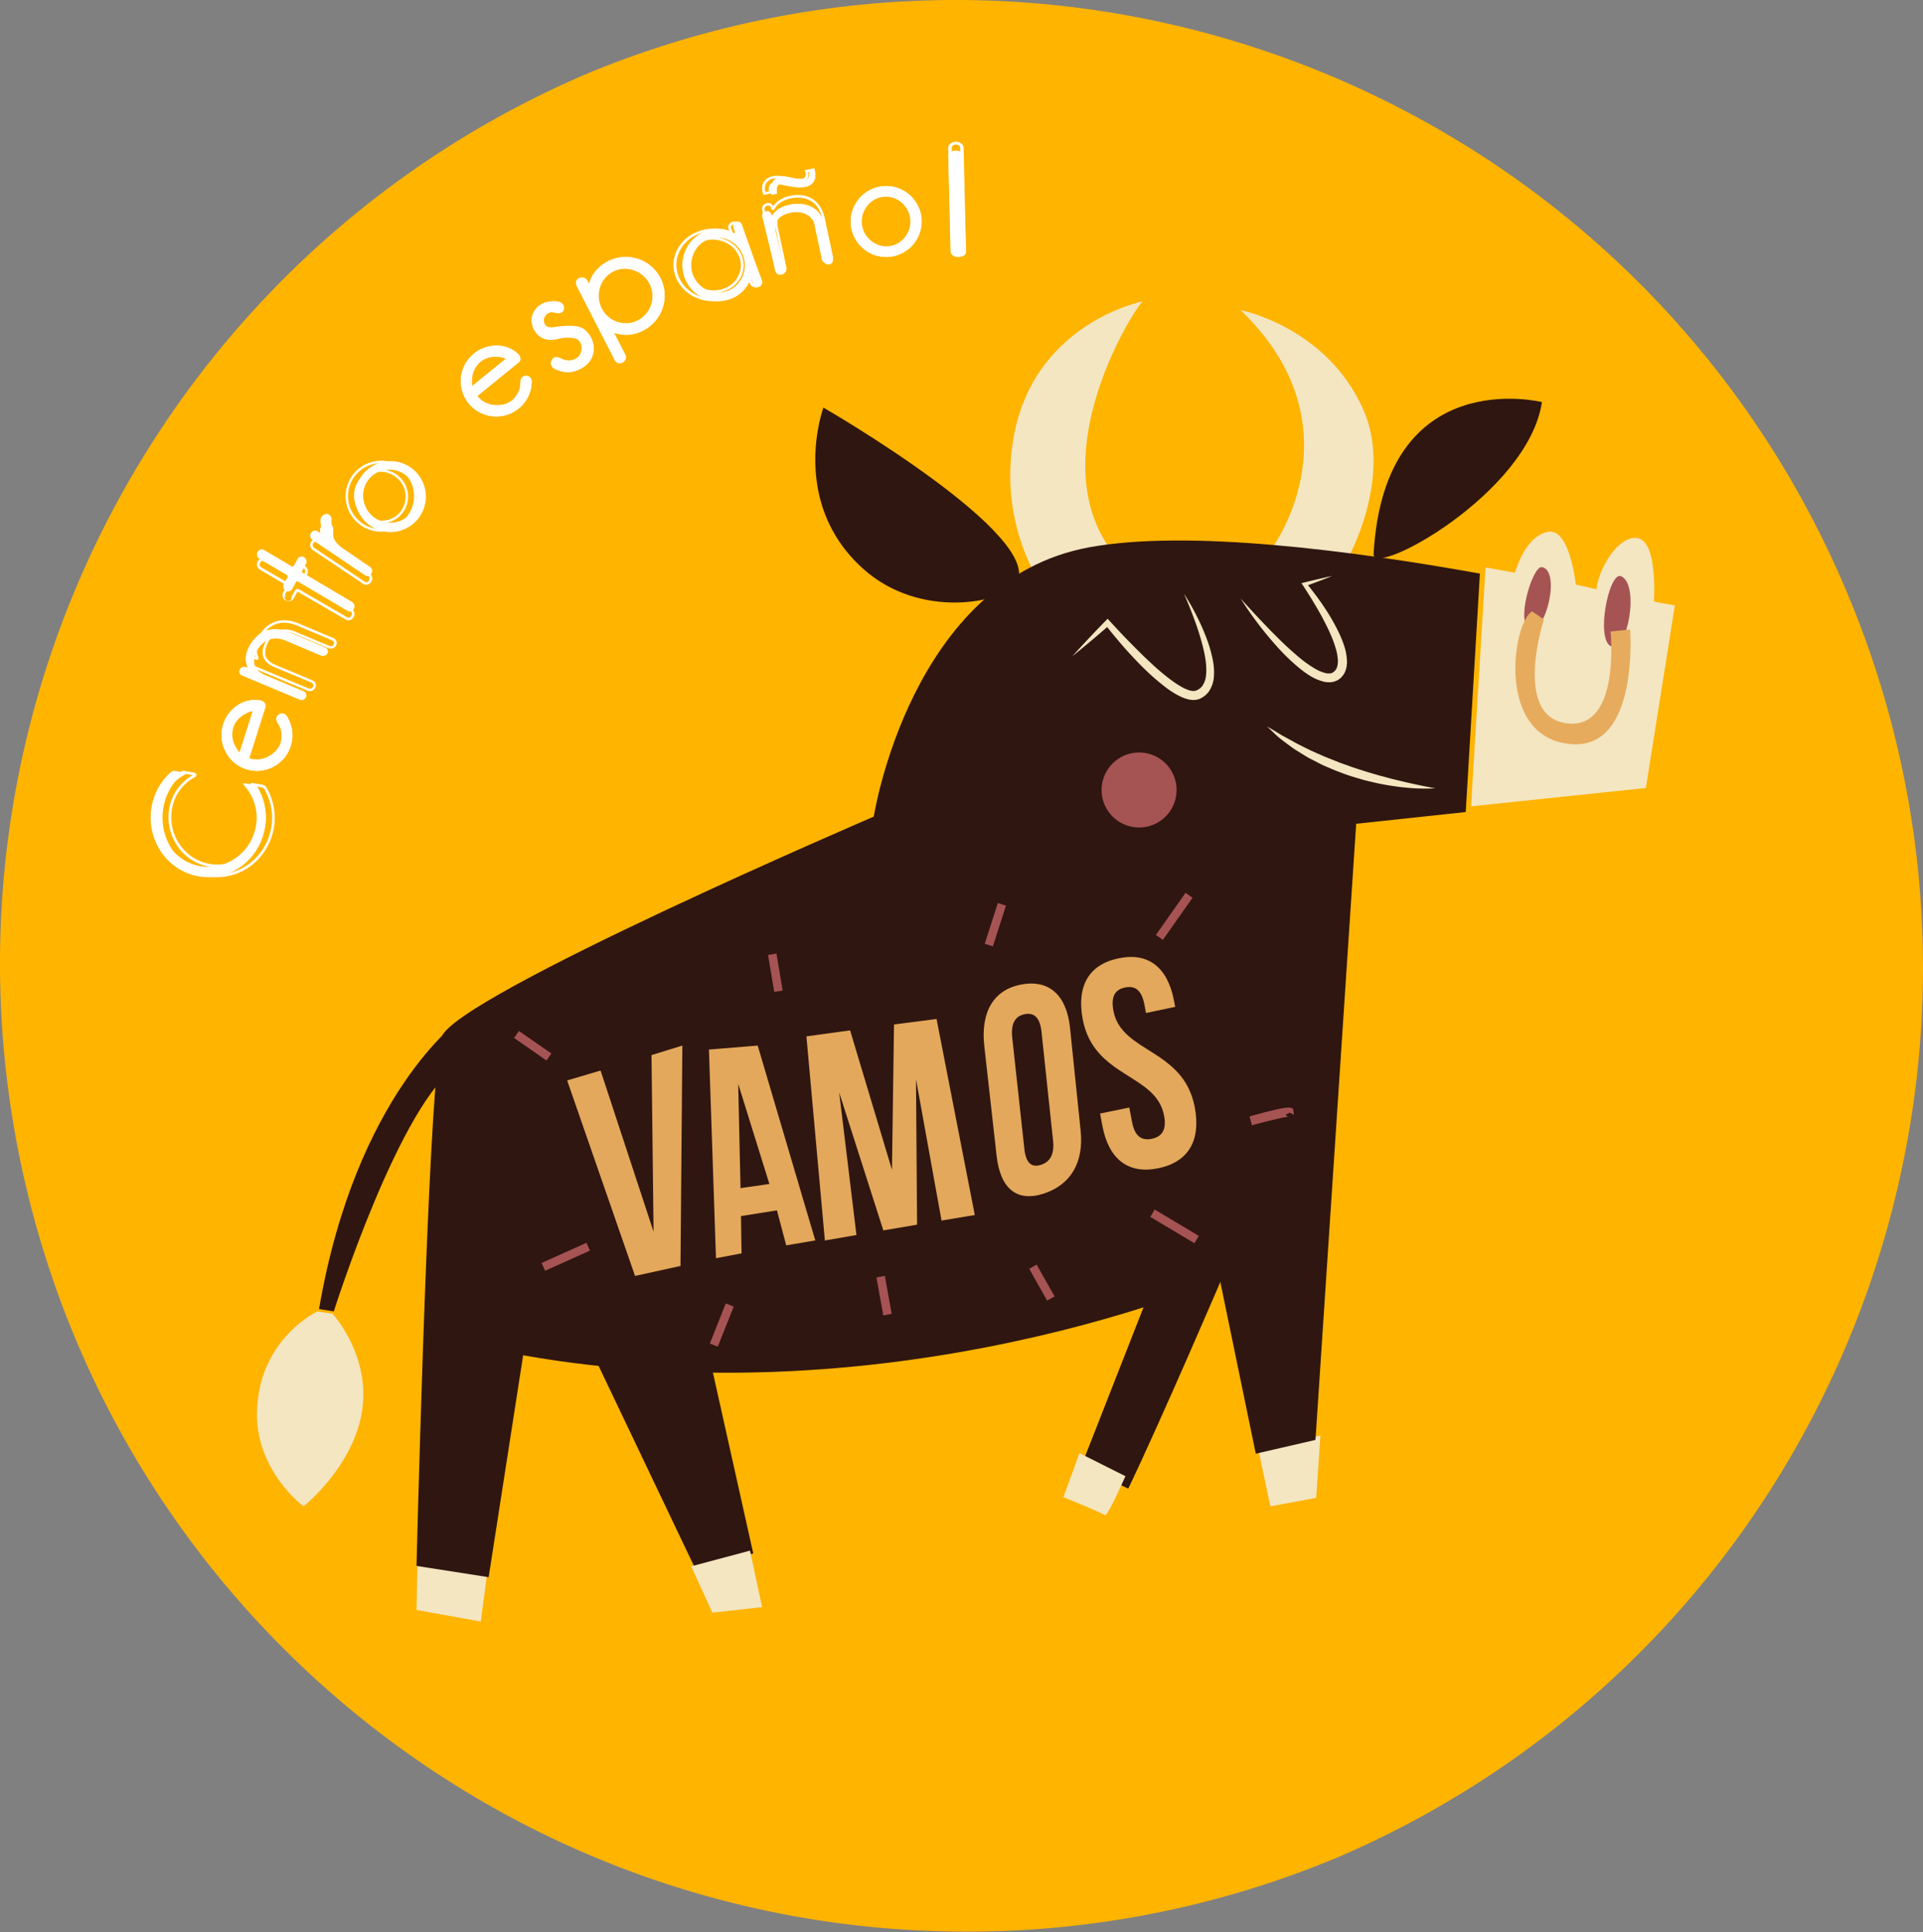 <svg xmlns="http://www.w3.org/2000/svg" width="200" height="201" viewBox="0 0 200 201">
    <rect x="0" y="0" width="200" height="201" fill="#808080" stroke="none"/>
    <g fill="none" fill-rule="nonzero">
        <path fill="#FFB400" d="M100.455 200.922C52.66 200.885 11.5 167.15 2.01 120.238-7.479 73.325 17.327 26.207 61.338 7.544c50.978-20.922 109.272 3.15 130.713 53.975 21.44 50.826-1.964 109.465-52.478 131.486a99.735 99.735 0 0 1-39.118 7.917z"/>
        <path fill="#F3E6C1" d="M132.403 56.845s9.141-12.537-3.37-24.587c0 0 8.975 1.74 12.773 10.387 3.09 7.046-1.614 15.42-1.614 15.42l-7.79-1.22zM118.894 31.336c-.535.05-12.563 18.52-1.05 28.365l-7.537 3.893s-6.63-6.74-4.972-17.597c1.906-12.425 13.559-14.66 13.559-14.66z"/>
        <path fill="#301610" d="M112.442 152.537l4.903 2.302c3.483-7.259 9.844-22.12 9.844-22.12s-2.974 1.346-8.17 3.037l-6.577 16.78z"/>
        <path fill="#F3E6C1" d="M110.6 155.723s3.617 1.472 4.325 1.876c.178.102.995-1.538 2.126-4.05l-4.776-2.397-1.676 4.571z"/>
        <path fill="#301610" d="M72.294 163.134l6.047-1.551-4.403-19.745c-3.96-.073-8.032-.338-12.187-.824l10.543 22.12z"/>
        <path fill="#F3E6C1" d="M74.09 167.742l5.173-.573-1.258-5.879-6.116 1.636zM43.318 167.462l6.68 1.202.693-5.145-7.26-1.307c-.072 3.268-.113 5.25-.113 5.25zM132.121 156.682l4.767-.876.44-6.497-6.452 1.458z"/>
        <path fill="#301610" d="M152.442 84.466l1.475-24.802c-13.18-2.375-30.288-4.626-40.615-2.74C94.7 60.324 90.876 84.94 90.876 84.94s-43.5 18.682-44.945 22.922c-1.185 3.484-2.265 41.535-2.613 55.02l7.505 1.173 3.586-23.082c2.308.407 4.597.74 6.865.999 4.104.475 8.12.724 12.038.795 19.417.345 36.016-3.747 45.387-6.708 5.197-1.644 8.174-2.932 8.174-2.932l3.735 18.08 6.207-1.432 4.234-64.09 11.393-1.22z"/>
        <path fill="#F3E6C1" d="M174.194 62.958s-1.202-.164-2.174-.394c.11-2.715-.064-6.417-1.809-6.601-1.854-.196-3.914 3.023-4.168 5.332-1.06-.227-.868-.224-2.139-.481-.332-2.426-1.144-5.894-2.97-5.48-1.91.43-2.928 2.804-3.375 4.241a387.77 387.77 0 0 0-3.055-.553l-1.509 24.849 18.183-1.907 3.016-19.006z"/>
        <path fill="#301610" d="M105.683 60.735c3.233-4.903-20.044-18.339-20.044-18.339S82.032 52.14 89.71 59.11c6.002 5.449 14.725 3.51 15.972 1.626zM142.858 57.627c-.144 2.522 16.08-6.267 17.51-15.806 0 .005-16.372-4.098-17.51 15.806z"/>
        <path fill="#F3E6C1" d="M123.134 61.751a24.39 24.39 0 0 1 1.482 2.635c.225.453.436.914.625 1.385.188.471.377.948.528 1.439.156.497.283 1.002.38 1.514.104.528.14 1.068.107 1.606a3.15 3.15 0 0 1-.549 1.629 3.816 3.816 0 0 1-.312.336c-.116.1-.24.188-.37.266l-.2.103-.1.049-.055.018h-.034l-.044.012a1.595 1.595 0 0 1-.189.045c-.091.01-.184.019-.277.022a1.178 1.178 0 0 1-.24-.015c-.073-.01-.15-.017-.221-.03-.135-.039-.28-.068-.407-.116-.253-.09-.5-.198-.737-.325a9.237 9.237 0 0 1-1.301-.842 24.722 24.722 0 0 1-2.277-1.987 45.405 45.405 0 0 1-2.061-2.187c-.65-.76-1.301-1.515-1.911-2.323l.42.027c-.635.561-1.274 1.11-1.918 1.65-.645.538-1.295 1.074-1.952 1.606.566-.63 1.14-1.253 1.72-1.87a130.97 130.97 0 0 1 1.756-1.83l.201-.209.217.236a78.072 78.072 0 0 0 2.03 2.156c.693.7 1.382 1.405 2.103 2.068a24.324 24.324 0 0 0 2.215 1.886c.376.284.769.542 1.178.772.195.107.397.2.605.278.1.04.197.057.296.09.049.01.093.011.14.02.04.008.082.012.123.011a.404.404 0 0 1 .09 0c.055-.01.11-.022.162-.038l.044-.012h.033l-.044.015.063-.034.13-.062a2.06 2.06 0 0 0 .236-.155c.07-.06.132-.133.199-.2.242-.341.386-.746.415-1.168.09-.909-.069-1.898-.303-2.85a26.47 26.47 0 0 0-.883-2.85 42.29 42.29 0 0 0-1.113-2.77zM129.032 62.257c.678.754 1.36 1.495 2.048 2.223l1.041 1.09 1.066 1.062c.357.351.723.692 1.095 1.023.373.331.745.66 1.135.97.382.303.783.583 1.202.838.382.248.804.434 1.25.55.18.042.369.049.552.019a.851.851 0 0 0 .403-.25c.24-.229.325-.628.322-1.056a4.994 4.994 0 0 0-.24-1.334 11.84 11.84 0 0 0-.493-1.346 20.532 20.532 0 0 0-.63-1.32c-.222-.436-.456-.871-.703-1.293a49.593 49.593 0 0 0-1.558-2.53l-.17-.245.272-.067a88.813 88.813 0 0 1 2.938-.683 88.29 88.29 0 0 1-2.81 1.068l.107-.312c.339.388.638.787.943 1.192.305.406.601.808.88 1.235.571.84 1.08 1.72 1.523 2.628.226.464.422.94.586 1.427.172.508.272 1.036.298 1.569.007.142.002.284-.013.425a2.41 2.41 0 0 1-.25.877c-.08.144-.18.279-.294.4l-.066.067-.034.034v.01l-.039.035-.027.02c-.073.05-.147.1-.222.147a.882.882 0 0 1-.24.114c-.085.03-.17.06-.256.084a2.37 2.37 0 0 1-.982-.025 5.195 5.195 0 0 1-1.548-.69c-.443-.29-.865-.609-1.263-.954a21.872 21.872 0 0 1-2.183-2.165 31.222 31.222 0 0 1-.988-1.155c-.32-.39-.635-.787-.934-1.192a34.85 34.85 0 0 1-1.718-2.49z"/>
        <ellipse cx="118.471" cy="82.172" fill="#A65354" rx="3.901" ry="3.902" transform="rotate(-35.93 118.471 82.172)"/>
        <path fill="#A65354" d="M160.356 58.989c-.986-.144-2.817 6.046-1.17 6.432 1.647.386 3.13-6.149 1.17-6.432z"/>
        <path fill="#301610" d="M47.926 105.99s-10.897 7.702-14.746 30.174l1.537.242s6.907-21.859 13.01-25.673l.2-4.742z"/>
        <path fill="#F3E6C1" d="M31.574 156.682s-5.013-3.686-4.842-9.876c.21-7.578 6.29-10.4 6.29-10.4l1.56.24s3.982 4.321 3.07 10.13c-.91 5.81-6.078 9.906-6.078 9.906zM149.309 81.989l-.215.015c-.14.008-.338.021-.608.023-.27.002-.58 0-.945-.011a14.637 14.637 0 0 1-1.224-.083l-.698-.068-.742-.106c-.507-.068-1.044-.176-1.597-.283l-.835-.196c-.282-.066-.57-.129-.845-.22-.566-.166-1.146-.331-1.709-.538l-.845-.312-.823-.346c-.272-.116-.542-.227-.803-.356l-.762-.39c-.247-.133-.499-.248-.73-.388l-.676-.416-.636-.396c-.2-.133-.383-.28-.566-.41-.36-.266-.688-.51-.97-.738-.282-.227-.507-.457-.693-.632-.38-.355-.59-.562-.59-.562s.264.147.707.412c.221.133.492.294.792.486l1.057.574c.192.103.387.222.6.332l.657.33.691.342.736.331.76.332.793.314.803.322.826.288c.543.212 1.104.377 1.651.553.548.176 1.094.331 1.621.484.534.127 1.041.29 1.533.402.492.113.955.235 1.386.331a65.19 65.19 0 0 0 2.1.443l.593.114.206.023z"/>
        <path fill="#A65354" d="M168.587 59.934c-1.25-.513-2.683 6.66-1 7.306 1.682.645 2.979-6.492 1-7.306z"/>
        <path fill="#E7AB5D" d="M159.345 63.594c-2.029 1.117-3.874 13.334 4.21 13.815 6.937.412 5.986-11.93 5.986-11.93l-2.041.206s1.093 10.289-4.565 9.552c-5.658-.737-2.363-10.807-2.363-10.807l-1.227-.836z"/>
        <path fill="#E3A85B" d="M67.974 128.118l-.214-18.37 3.208-.992-.193 22.923-4.727 1.04-7.062-20.334 3.475-1.033zM84.793 129.025l-3.023.514-.964-3.642-3.74.596.057 3.877-2.658.506-.732-21.704 5.07-.416 5.99 20.27zm-7.776-5.437l3.003-.435-3.244-10.416.241 10.851zM92.768 121.682l.213-15.118 4.423-.573 3.978 20.392-3.459.576-2.656-14.703.111 15.131-3.508.596-4.594-14.355 1.798 14.835-3.284.57-1.919-21.231 4.543-.624zM102.373 108.828c-.401-3.545.95-5.882 3.85-6.423 2.902-.541 4.701 1.124 5.06 4.473l1.109 10.741c.337 3.259-1.012 5.608-3.822 6.53-2.81.923-4.542-.503-4.922-3.952l-1.275-11.37zm4.168 10.712c.169 1.512.798 1.909 1.71 1.625.912-.284 1.429-1.023 1.273-2.51l-1.207-11.368c-.169-1.513-.816-1.983-1.752-1.793-.937.19-1.46.904-1.287 2.455l1.263 11.59zM116.327 99.684c3.13-.66 5.113.965 5.768 4.378l.129.67-3.034.633-.17-.884c-.292-1.523-.987-1.98-2.012-1.767-1.024.213-1.498.914-1.205 2.438.833 4.391 7.28 3.896 8.454 10 .654 3.413-.61 5.704-3.769 6.362-3.158.658-5.17-.952-5.826-4.365l-.25-1.32 3.036-.628.293 1.525c.292 1.524 1.04 1.938 2.059 1.725 1.018-.213 1.56-.896 1.266-2.42-.842-4.388-7.283-3.901-8.458-9.996-.644-3.42.59-5.7 3.72-6.351z"/>
        <path fill="#A65354" d="M120.22 97.249l3.083-4.38.725.511-3.083 4.381zM102.416 98.166l1.364-4.236.844.272-1.363 4.237zM79.88 99.335l.876-.147.643 3.842-.875.147zM53.47 107.967l.506-.729 3.369 2.345-.506.729zM56.332 131.37l4.662-2.097.364.81-4.662 2.097zM73.827 139.746l1.655-4.167.826.329-1.656 4.167zM91.154 132.872l.874-.158.712 3.95-.874.158zM107.043 131.977l.772-.437 1.865 3.304-.773.437zM119.635 126.576l.454-.764 4.59 2.74-.455.763zM130.21 117.05l-.256-.923c4.188-1.163 4.332-.989 4.548-.729l.06.55-.862-.43.432.216-.415.215a.425.425 0 0 0 .307.212c-.31-.009-2.23.45-3.813.89z"/>
        <path fill="#FFF" d="M17.813 80.29c.1-.082.23-.119.356-.102l1.002.173c.185.033.184.151.042.225-1.337.696-2.271 2.012-2.515 3.54-.437 2.821 1.399 5.48 4.116 5.964 2.703.48 5.343-1.403 5.812-4.208a4.984 4.984 0 0 0-1.254-4.207c-.11-.12-.075-.229.097-.2l1.002.174a.51.51 0 0 1 .319.223 6.182 6.182 0 0 1 .774 4.173c-.43 2.715-2.534 4.812-5.17 5.152-2.635.339-5.17-1.16-6.23-3.684-1.058-2.523-.386-5.468 1.651-7.233l-.002.01z"/>
        <path fill="#FFF" d="M22.589 91.244c-2.517.015-4.773-1.607-5.637-4.055-.863-2.449-.15-5.195 1.783-6.864.13-.11.298-.159.463-.135l.979.17c.207.035.248.16.254.212a.277.277 0 0 1-.173.277c-1.266.657-2.15 1.903-2.38 3.35a4.96 4.96 0 0 0 .825 3.654c1.526 2.212 4.488 2.736 6.637 1.174a4.833 4.833 0 0 0 1.957-3.16 4.7 4.7 0 0 0-1.186-3.976.285.285 0 0 1-.076-.324c.022-.046.084-.16.293-.114l.979.17a.652.652 0 0 1 .4.276 6.233 6.233 0 0 1 .782 4.181c-.496 2.976-2.984 5.153-5.9 5.162v.002zm-3.474-10.773a.348.348 0 0 0-.19.069c-1.923 1.684-2.55 4.476-1.54 6.865 1.008 2.39 3.413 3.81 5.912 3.492 2.5-.317 4.501-2.296 4.923-4.867a5.923 5.923 0 0 0-.746-3.97.357.357 0 0 0-.215-.15l-.89-.158a4.983 4.983 0 0 1 1.198 4.168 5.133 5.133 0 0 1-2.076 3.348c-2.273 1.654-5.409 1.098-7.021-1.244a5.263 5.263 0 0 1-.875-3.87c.244-1.51 1.159-2.814 2.471-3.52l-.907-.16-.044-.003zM27.506 73.459l-1.692 5.359c-.062.196-.02.256.193.309a2.694 2.694 0 0 0 1.957-.224c.66-.344 1.203-.85 1.434-1.576.23-.727.083-1.575-.206-2.022-.29-.447-.365-.687-.07-.947a.475.475 0 0 1 .73.17c.046.073.088.149.126.226a3.57 3.57 0 0 1 .254 2.839 3.706 3.706 0 0 1-1.822 2.175c-.87.454-1.885.54-2.82.242a3.723 3.723 0 0 1-2.536-3.229 3.73 3.73 0 0 1 1.967-3.607 3.188 3.188 0 0 1 2.06-.31c.218.035.549.202.425.595zm-1.372.309c-.24.048-.469.137-.679.261-.68.353-1.182.872-1.407 1.585-.215.71-.13 1.477.234 2.123.127.246.282.476.462.686.154.155.185.09.255-.134l1.364-4.31c.09-.288-.063-.245-.23-.211z"/>
        <path fill="#FFF" d="M26.728 80.184a3.714 3.714 0 0 1-3.674-3.406 3.719 3.719 0 0 1 1.968-3.598 3.2 3.2 0 0 1 2.069-.316c.192.03.363.137.474.298.077.136.09.3.035.447l-1.634 5.164a.214.214 0 0 0-.018.097c.036.018.074.03.113.039.604.163 1.247.09 1.8-.204.687-.358 1.132-.844 1.322-1.446.208-.657.07-1.451-.183-1.84s-.43-.745-.045-1.077a.565.565 0 0 1 .471-.125.64.64 0 0 1 .428.323c.044.069.084.14.12.213a3.55 3.55 0 0 1 .258 2.837 3.574 3.574 0 0 1-1.811 2.17 3.687 3.687 0 0 1-1.693.424zm-.223-7.116c-.476 0-.945.115-1.367.337a3.455 3.455 0 0 0-1.849 3.353 3.45 3.45 0 0 0 2.378 3c.87.278 1.815.197 2.626-.224a3.448 3.448 0 0 0 1.698-2.021 3.32 3.32 0 0 0-.233-2.64 2.294 2.294 0 0 0-.116-.205.397.397 0 0 0-.259-.206.297.297 0 0 0-.26.07c-.187.164-.2.29.092.746.293.456.446 1.3.214 2.056-.212.67-.698 1.205-1.447 1.594a2.73 2.73 0 0 1-1.974.227.405.405 0 0 1-.28-.164.365.365 0 0 1 0-.298l1.635-5.166a.282.282 0 0 0-.014-.239.445.445 0 0 0-.297-.173 3.215 3.215 0 0 0-.547-.047zm-1.572 5.498a.327.327 0 0 1-.214-.12 3.553 3.553 0 0 1-.465-.69 2.741 2.741 0 0 1-.233-2.145c.217-.687.692-1.225 1.42-1.602.214-.125.447-.214.69-.263l.024.125-.03-.124.03.124-.017-.127c.115-.025.245-.06.335.036.065.1.073.226.02.332l-1.316 4.155c-.043.137-.082.266-.204.298l-.04.001zm1.338-4.59l-.072.016h-.018a2.02 2.02 0 0 0-.615.237c-.668.347-1.104.835-1.3 1.454a2.51 2.51 0 0 0 .217 1.95c.118.228.262.442.428.637.012-.032.022-.069.028-.085l1.315-4.155a.562.562 0 0 0 .012-.053h.005zM30.068 65.758l3.749 1.583c.242.107.35.372.244.6l-.012.026a.515.515 0 0 1-.648.227l-3.7-1.559c-1.42-.598-2.526.142-2.974 1.06-.593 1.211-.29 2.046.9 2.545l3.96 1.667c.242.107.35.373.243.601l-.02.039a.515.515 0 0 1-.647.227l-6.003-2.512a.456.456 0 0 1-.248-.253.414.414 0 0 1 .02-.34l.027-.053a.449.449 0 0 1 .262-.234.495.495 0 0 1 .363.015l.043.018c.071.03.118-.03.095-.088-.333-.683-.11-1.475.144-1.995.592-1.212 1.97-2.51 4.202-1.574z"/>
        <path fill="#FFF" d="M32.227 71.89a.668.668 0 0 1-.251-.05l-5.822-2.425a.526.526 0 0 1-.29-.736l.025-.05a.594.594 0 0 1 .682-.316c-.285-.757.039-1.568.198-1.894.661-1.35 2.122-2.478 4.252-1.583l3.645 1.528c.304.13.44.46.305.744a.6.6 0 0 1-.342.315.668.668 0 0 1-.482-.007l-3.59-1.505c-1.268-.533-2.276.095-2.701.96-.273.551-.342 1.02-.207 1.394.136.374.465.667 1.013.894.16.071 3.84 1.61 3.84 1.61.304.13.439.46.304.744l-.021.04a.62.62 0 0 1-.558.329v.007zm-5.803-3.34a.315.315 0 0 0-.283.177l-.026.05a.309.309 0 0 0-.013.245c.03.07.087.128.161.16l5.837 2.426a.347.347 0 0 0 .258 0 .329.329 0 0 0 .185-.16l.021-.041c.072-.156-.003-.337-.17-.41 0 0-3.68-1.532-3.84-1.603-.613-.256-1.003-.61-1.16-1.042-.159-.434-.083-.968.217-1.58.467-.947 1.624-1.692 3.062-1.087l3.588 1.505a.36.36 0 0 0 .257.011.327.327 0 0 0 .19-.16.3.3 0 0 0 .018-.25.333.333 0 0 0-.18-.186l-3.645-1.528c-2.436-1.027-3.592.856-3.885 1.455-.161.314-.474 1.12-.14 1.823a.189.189 0 0 1-.045.221.216.216 0 0 1-.23.032l-.04-.018a.376.376 0 0 0-.137-.04zm.252-.187l-.013.118.056-.116a.08.08 0 0 0-.043-.002zM31.61 57.95l.028.016a.52.52 0 0 1 .183.692l-.359.658c-.076.142-.073.2.05.273l5.112 3.033c.229.142.31.447.182.692l-.016.03a.488.488 0 0 1-.665.188l-5.1-3.02c-.108-.063-.187-.053-.249.06l-.375.692a.488.488 0 0 1-.665.192l-.028-.018a.531.531 0 0 1-.183-.692s.306-.557.366-.67c.06-.115.013-.22-.123-.302l-2.796-1.659a.53.53 0 0 1-.184-.692l.015-.027a.488.488 0 0 1 .664-.19l2.837 1.682a.176.176 0 0 0 .152.035.183.183 0 0 0 .12-.1l.366-.671a.488.488 0 0 1 .668-.203z"/>
        <path fill="#FFF" d="M36.236 64.515a.583.583 0 0 1-.302-.082l-4.954-2.87a.109.109 0 0 0-.047-.019c-.061.119-.371.675-.371.675a.628.628 0 0 1-.544.325.627.627 0 0 1-.547-.318.654.654 0 0 1-.004-.642s.297-.527.357-.636c0-.038-.014-.066-.07-.097l-2.716-1.593a.634.634 0 0 1-.23-.853.626.626 0 0 1 .373-.313c.16-.05.333-.031.48.051l2.756 1.61c.06.037.06.019.075-.01l.357-.638a.614.614 0 0 1 .37-.294.601.601 0 0 1 .466.06l.026.015a.634.634 0 0 1 .231.853l-.349.626a.436.436 0 0 0-.027.054l.024.015c.118.07 4.967 2.887 4.967 2.887a.634.634 0 0 1 .23.853.638.638 0 0 1-.385.33.65.65 0 0 1-.166.011zm-5.303-3.262a.368.368 0 0 1 .184.057l4.954 2.879c.078.045.17.057.257.033a.336.336 0 0 0 .202-.165l.018-.031a.348.348 0 0 0-.128-.468l-4.967-2.887a.295.295 0 0 1-.162-.204.393.393 0 0 1 .065-.249l.349-.625a.335.335 0 0 0 .032-.259.35.35 0 0 0-.161-.21l-.028-.016a.335.335 0 0 0-.458.129l-.357.637a.303.303 0 0 1-.452.119l-2.757-1.604a.335.335 0 0 0-.46.13.363.363 0 0 0-.047.286c.023.09.081.165.161.208l2.717 1.58c.098.048.172.136.207.241a.322.322 0 0 1-.034.239l-.357.637a.355.355 0 0 0-.032.26.356.356 0 1 0 .646.096l.364-.659a.304.304 0 0 1 .181-.156.24.24 0 0 1 .063.002zM34.477 53.94c.037 1.427-.107 2.233 1.295 3.178l2.729 1.859a.494.494 0 0 1 .126.676l-.017.027a.468.468 0 0 1-.661.15l-5.476-3.69a.514.514 0 0 1-.139-.687l.02-.027a.49.49 0 0 1 .681-.156l.406.283c.117.079.143-.019.117-.093-.107-.36-.258-1.058-.225-1.4.027-.272.306-.62.615-.603a.096.096 0 0 0 .058 0c.179.013.47.194.471.483z"/>
        <path fill="#FFF" d="M38.089 60.83a.556.556 0 0 1-.317-.099l-5.248-3.522a.62.62 0 0 1-.17-.839l.018-.027a.634.634 0 0 1 .395-.268.578.578 0 0 1 .444.084l.255.17a4.411 4.411 0 0 1-.177-1.25c.03-.332.379-.73.732-.7h.064c.306.04.545.29.572.604v.394c.016 1.129.026 1.755 1.174 2.526l2.618 1.775a.59.59 0 0 1 .249.374.625.625 0 0 1-.092.466.633.633 0 0 1-.517.311zm-5.197-4.502a.533.533 0 0 0-.071 0 .355.355 0 0 0-.224.162l-.019.026a.346.346 0 0 0 .095.464l5.25 3.522a.313.313 0 0 0 .44-.098.366.366 0 0 0 .068-.284.312.312 0 0 0-.133-.199l-2.618-1.774c-1.269-.852-1.278-1.614-1.294-2.754 0-.125 0-.255-.008-.39 0-.181-.2-.307-.317-.323a.253.253 0 0 1-.078 0c-.217 0-.415.269-.433.451-.028.297.11.94.21 1.291a.227.227 0 0 1-.057.258.208.208 0 0 1-.259-.014l-.388-.26a.315.315 0 0 0-.164-.078zM42.844 48.725a3.687 3.687 0 1 1-4.582 5.776 3.687 3.687 0 0 1 4.582-5.776zm-.591.745c-1.185-.948-2.954-.794-3.902.39-.948 1.184-.711 2.945.475 3.892 1.186.948 2.961.784 3.898-.39.937-1.173.713-2.947-.471-3.892z"/>
        <path fill="#FFF" d="M39.617 55.3a3.691 3.691 0 0 1-3.667-3.49 3.69 3.69 0 0 1 5.985-3.079 3.686 3.686 0 0 1 1.173 4.104 3.697 3.697 0 0 1-3.49 2.465zm.023-7.12a3.47 3.47 0 0 0-2.702 1.296 3.423 3.423 0 0 0 .552 4.811 3.439 3.439 0 0 0 4.822-.543 3.423 3.423 0 0 0-.536-4.813 3.406 3.406 0 0 0-2.136-.75zm.032 6.23c-.648 0-1.278-.22-1.786-.621-1.201-.96-1.423-2.767-.48-3.943a2.74 2.74 0 0 1 1.893-1.01 2.843 2.843 0 0 1 2.066.613 2.804 2.804 0 0 1 .478 3.941 2.738 2.738 0 0 1-2.17 1.02zm-.093-5.334a2.574 2.574 0 0 0-1.974.929c-.858 1.07-.655 2.711.439 3.585a2.639 2.639 0 0 0 1.922.55 2.472 2.472 0 0 0 1.679-.908 2.555 2.555 0 0 0-.438-3.585 2.6 2.6 0 0 0-1.628-.57zM53.91 37.567l-4.338 3.522c-.154.127-.154.2-.008.36a2.72 2.72 0 0 0 1.762.886c.739.076 1.468-.046 2.058-.525.589-.479.923-1.26.932-1.788.01-.528.068-.768.462-.823a.476.476 0 0 1 .517.54c0 .093-.01.176-.016.257a3.55 3.55 0 0 1-1.337 2.493 3.699 3.699 0 0 1-5.207-.54 3.69 3.69 0 0 1-.36-4.069 3.709 3.709 0 0 1 3.613-1.918c.71.07 1.376.376 1.893.867.161.163.346.482.029.738zm-1.32-.488a2.242 2.242 0 0 0-.71-.153c-.76-.079-1.462.078-2.039.546-.577.468-.884 1.132-.963 1.89-.03.272-.028.548.008.82.041.21.106.175.288.027l3.49-2.83c.238-.19.087-.241-.074-.3z"/>
        <path fill="#FFF" d="M51.638 43.318c-.13 0-.265 0-.401-.02a3.682 3.682 0 0 1-3.29-4.041A3.734 3.734 0 0 1 52 35.961a3.219 3.219 0 0 1 1.9.871c.144.13.23.31.237.504a.531.531 0 0 1-.214.393l-4.19 3.405c-.06.047-.067.068-.067.07.02.035.046.067.075.095a2.47 2.47 0 0 0 1.615.815c.768.081 1.406-.082 1.894-.478.53-.43.85-1.169.853-1.634.002-.464.044-.85.55-.92.17-.025.342.03.466.148.13.134.195.317.178.502 0 .072-.005.144-.013.215v.035a3.687 3.687 0 0 1-3.646 3.336zm-.05-7.127a3.44 3.44 0 0 0-2.642 5.6 3.433 3.433 0 0 0 6.084-1.827v-.027c0-.064.011-.13.011-.202a.393.393 0 0 0-.102-.312.308.308 0 0 0-.257-.084c-.247.034-.324.13-.325.67-.002.538-.34 1.336-.95 1.829-.54.445-1.245.619-2.08.534a2.749 2.749 0 0 1-1.775-.89.407.407 0 0 1-.149-.298.37.37 0 0 1 .162-.245l4.19-3.404a.28.28 0 0 0 .119-.207.445.445 0 0 0-.156-.307 2.972 2.972 0 0 0-1.752-.805 3.808 3.808 0 0 0-.385-.024l.008-.001zm-2.516 4.236a.19.19 0 0 1-.062-.01.282.282 0 0 1-.149-.236 3.37 3.37 0 0 1-.01-.83c.084-.811.411-1.456.976-1.913.564-.457 1.246-.638 2.062-.557.247.015.49.068.72.16l-.049.116.057-.114c.111.04.238.086.258.212.021.127-.075.219-.163.29l-3.37 2.738a.481.481 0 0 1-.27.144zm2.453-3.311a2.378 2.378 0 0 0-1.54.517 2.493 2.493 0 0 0-.883 1.743c-.027.253-.024.509.009.762.028-.02.058-.045.073-.055l3.369-2.738.045-.04-.067-.026h-.018a2.053 2.053 0 0 0-.645-.148 3.379 3.379 0 0 0-.343-.015zM60.671 38.192c-1.07.704-2.07.63-3.025.137-.031-.016-.438-.293-.204-.709.286-.506.806-.136 1.027-.056a1.72 1.72 0 0 0 1.689-.164c.585-.384.692-1.278.4-1.813-.27-.495-.706-.623-1.562-.62-.76.012-1.266.288-1.891.249a1.826 1.826 0 0 1-1.48-.86 1.927 1.927 0 0 1-.225-1.686c.209-.514.61-.925 1.118-1.146.559-.2 1.33-.275 1.757-.05a.478.478 0 0 1 .226.6c-.147.433-.67.233-.954.195-.207-.031-.376-.089-.78.177a.99.99 0 0 0-.267 1.334c.266.406.78.366.942.355.436-.045 2.453-.416 3.262.138 1.193.83 1.598 2.848-.033 3.92z"/>
        <path fill="#FFF" d="M59.051 38.71c-.5-.008-.99-.136-1.43-.374a.75.75 0 0 1-.316-.409.602.602 0 0 1 .065-.464c.289-.516.789-.28 1.038-.16.036.02.074.036.112.05.568.216 1.028.175 1.5-.137.471-.312.588-1.113.339-1.571-.215-.398-.544-.527-1.355-.527h-.025c-.304.01-.605.054-.9.13-.3.079-.612.116-.923.11a1.89 1.89 0 0 1-1.52-.892 2.007 2.007 0 0 1-.232-1.75c.096-.243.235-.466.411-.658.208-.227.461-.408.743-.531.54-.194 1.328-.29 1.795-.042.268.142.389.465.279.75-.158.453-.622.357-.91.302a1.815 1.815 0 0 0-.158-.027l-.05-.008c-.17-.029-.295-.05-.606.159a.822.822 0 0 0-.216 1.099c.188.288.538.3.776.281.054 0 .13-.015.225-.028.682-.092 2.276-.309 2.997.184a2.561 2.561 0 0 1 1.061 2.071 2.304 2.304 0 0 1-1.104 1.925 2.877 2.877 0 0 1-1.596.517zm-1.178-1.305a.298.298 0 0 0-.273.185.369.369 0 0 0 .145.498c.969.504 1.874.46 2.76-.13.59-.357.958-.995.975-1.69a2.273 2.273 0 0 0-.946-1.851c-.631-.436-2.156-.23-2.806-.139-.098.013-.176.024-.232.029-.492.043-.834-.102-1.03-.402a1.102 1.102 0 0 1 .294-1.476c.402-.264.604-.231.798-.2l.046.009c.045 0 .102.017.157.028.36.072.533.072.603-.127a.33.33 0 0 0-.158-.417c-.375-.197-1.077-.12-1.577.06a1.915 1.915 0 0 0-.99 1.022 1.732 1.732 0 0 0 .2 1.506c.285.462.78.75 1.318.77.286.008.57-.027.846-.105.31-.08.626-.126.946-.137h.027c.788 0 1.293.113 1.594.67.301.557.192 1.517-.429 1.93a1.79 1.79 0 0 1-1.735.158 1.386 1.386 0 0 1-.134-.059 1.046 1.046 0 0 0-.399-.132zM68.692 28.917c.482.954.565 2.06.229 3.075a4.03 4.03 0 0 1-2.02 2.335 3.712 3.712 0 0 1-3.127.167c-.05-.028-.168 0-.084.15l1.246 2.423a.48.48 0 0 1-.22.65l-.03.014a.47.47 0 0 1-.644-.206l-4.076-7.903a.48.48 0 0 1 .202-.657l.027-.015a.506.506 0 0 1 .673.215c.096.183.204.396.212.41.096.184.2.077.22-.024.197-.977.973-1.876 1.954-2.378a4.045 4.045 0 0 1 5.438 1.744zm-.91.465c-.758-1.472-2.616-2.115-4.092-1.36-1.476.756-2.036 2.637-1.277 4.11a3.034 3.034 0 0 0 4.05 1.342 3.058 3.058 0 0 0 1.314-4.092h.005z"/>
        <path fill="#FFF" d="M64.453 37.788a.598.598 0 0 1-.526-.332L59.98 29.76a.619.619 0 0 1-.045-.466.585.585 0 0 1 .3-.36.625.625 0 0 1 .86.254l.164.327c.233-.948.97-1.828 1.96-2.334a4.045 4.045 0 0 1 5.462 1.759c.495.957.58 2.074.237 3.096a4.112 4.112 0 0 1-2.033 2.364 3.751 3.751 0 0 1-2.999.227c.261.515 1.153 2.255 1.153 2.255a.588.588 0 0 1 .034.469.624.624 0 0 1-.309.353.7.7 0 0 1-.31.085zm-3.918-8.665a.338.338 0 0 0-.154.038.342.342 0 0 0-.163.468l3.95 7.7a.327.327 0 0 0 .189.163.364.364 0 0 0 .43-.49l-1.209-2.361a.236.236 0 0 1 .018-.302.217.217 0 0 1 .255-.03 3.444 3.444 0 0 0 2.903-.163 3.827 3.827 0 0 0 1.895-2.203 3.7 3.7 0 0 0-.218-2.88 3.778 3.778 0 0 0-5.09-1.635c-.945.49-1.644 1.337-1.822 2.22a.276.276 0 0 1-.215.23c-.058.01-.175 0-.26-.163l-.206-.4a.346.346 0 0 0-.197-.164.364.364 0 0 0-.1-.028h-.006zm4.563 4.777a3.112 3.112 0 0 1-2.758-1.7 3.152 3.152 0 0 1-.204-2.369 2.99 2.99 0 0 1 3.858-1.983c.778.26 1.423.815 1.796 1.545a3.108 3.108 0 0 1-1.34 4.179 2.95 2.95 0 0 1-1.345.333l-.007-.005zm-.104-5.939c-.428 0-.848.102-1.228.298-.66.342-1.153.94-1.362 1.654a2.87 2.87 0 0 0 .185 2.16 2.79 2.79 0 0 0 3.74 1.25 2.832 2.832 0 0 0 1.221-3.802 2.9 2.9 0 0 0-2.556-1.56zM73.418 24.023c.957-.35 2.053-.304 2.839.19.067.055.22.047.155-.136 0-.014-.084-.24-.144-.408a.474.474 0 0 1 .276-.592l.028-.011a.464.464 0 0 1 .583.28l2.08 5.887a.465.465 0 0 1-.274.592l-.028.011a.464.464 0 0 1-.585-.28l-.155-.42c-.06-.17-.148-.106-.155-.054a3.44 3.44 0 0 1-2.087 2.027c-1.928.71-4.059-.299-4.76-2.253-.7-1.955.296-4.115 2.224-4.825l.003-.008zm2.237 6.234c1.435-.547 2.168-2.163 1.644-3.623-.517-1.462-2.14-2.286-3.583-1.761-1.443.524-2.175 2.205-1.662 3.668.536 1.474 2.14 2.238 3.601 1.716z"/>
        <path fill="#FFF" d="M74.187 31.336c-2.012.004-3.734-1.316-4.08-3.126-.344-1.81.788-3.584 2.682-4.201 1.077-.352 2.26-.29 3.113.152l-.132-.334c-.118-.302.053-.634.383-.744a.71.71 0 0 1 .516.014.596.596 0 0 1 .325.328l2.238 5.698c.106.304-.071.63-.4.738-.33.108-.694-.042-.824-.338l-.127-.32c-.43.894-1.248 1.585-2.258 1.906-.46.151-.947.228-1.436.227zm-1.3-7.088c-2.001.664-3.034 2.683-2.307 4.51.727 1.826 2.937 2.769 4.937 2.105.99-.307 1.781-1 2.159-1.89a.21.21 0 0 1 .19-.137h.014c.065 0 .167.027.235.19l.168.41c.066.165.265.25.446.192a.356.356 0 0 0 .216-.162.304.304 0 0 0 .025-.255l-2.239-5.697c-.067-.164-.264-.249-.445-.192a.36.36 0 0 0-.216.163.308.308 0 0 0-.026.255l.157.392a.222.222 0 0 1-.072.298c-.1.057-.229.05-.32-.018-.766-.434-1.895-.5-2.916-.164h-.007zm1.348 6.212a3.458 3.458 0 0 1-1.367-.284c-1.157-.5-1.874-1.584-1.82-2.752.054-1.169.868-2.194 2.067-2.603 1.597-.524 3.45.291 4.037 1.784a2.684 2.684 0 0 1-.097 2.199c-.341.695-.98 1.232-1.767 1.487a3.38 3.38 0 0 1-1.053.17zm-.117-5.538a2.902 2.902 0 0 0-.914.152c-1.493.508-2.255 2.023-1.702 3.388.547 1.362 2.191 2.07 3.691 1.59.711-.231 1.287-.72 1.593-1.349a2.452 2.452 0 0 0 .09-2.001c-.422-1.061-1.522-1.77-2.758-1.78zM85.763 23.37l.863 3.605a.445.445 0 0 1-.349.522h-.03a.475.475 0 0 1-.555-.33l-.85-3.544c-.326-1.359-1.565-1.718-2.574-1.504-1.328.283-1.837.982-1.562 2.122.038.165.909 3.792.909 3.792a.445.445 0 0 1-.35.52l-.045.01a.475.475 0 0 1-.555-.33l-1.392-5.738a.406.406 0 0 1 .064-.323.456.456 0 0 1 .29-.185l.056-.012a.466.466 0 0 1 .341.052c.102.06.173.156.197.267.011.041 0 .013.011.041.016.068.092.067.127.016.37-.627 1.142-.935 1.712-1.056 1.329-.281 3.18-.053 3.692 2.076z"/>
        <path fill="#FFF" d="M81.179 28.571a.592.592 0 0 1-.565-.484l-1.338-6.23a.628.628 0 0 1 .078-.457.565.565 0 0 1 .362-.261l.055-.015a.542.542 0 0 1 .644.344c.456-.723 1.3-.997 1.658-1.082 1.473-.354 3.228.079 3.716 2.361l.833 3.913c.07.33-.125.657-.436.732a.58.58 0 0 1-.465-.072.623.623 0 0 1-.256-.384l-.819-3.854c-.29-1.37-1.38-1.76-2.325-1.53-1.217.29-1.658.968-1.409 2.142l.877 4.122c.068.33-.126.656-.435.733l-.043.01a.6.6 0 0 1-.132.012zm-1.283-7.187a.36.36 0 0 0-.072.008l-.055.015a.304.304 0 0 0-.2.138.339.339 0 0 0-.043.249l1.348 6.239a.333.333 0 0 0 .139.212.299.299 0 0 0 .24.042l.043-.01a.305.305 0 0 0 .196-.148.356.356 0 0 0 .043-.254l-.877-4.123c-.281-1.318.259-2.149 1.605-2.471 1.044-.252 2.307.192 2.638 1.74l.818 3.852a.34.34 0 0 0 .142.211.312.312 0 0 0 .239.044.32.32 0 0 0 .217-.143.359.359 0 0 0 .05-.265l-.832-3.913c-.558-2.62-2.747-2.31-3.404-2.154-.344.083-1.182.352-1.566 1.081a.196.196 0 0 1-.211.108.204.204 0 0 1-.152-.161l.117-.074-.127.03a.297.297 0 0 0-.292-.253h-.004zM95.832 22.655a3.687 3.687 0 1 1-4.048-3.28 3.694 3.694 0 0 1 4.048 3.28zm-.945.097a2.79 2.79 0 0 0-3.017-2.506c-1.496.153-2.598 1.559-2.443 3.078.156 1.52 1.524 2.659 3.019 2.505a2.79 2.79 0 0 0 2.441-3.079v.002z"/>
        <path fill="#FFF" d="M92.15 26.728a3.687 3.687 0 1 1 3.684-4.066 3.698 3.698 0 0 1-3.684 4.066zm.009-7.117a3.437 3.437 0 0 0-1.402 6.573 3.444 3.444 0 0 0 4.831-3.495 3.444 3.444 0 0 0-3.43-3.078zm.018 6.268a2.86 2.86 0 0 1-2.791-2.55 2.829 2.829 0 0 1 .609-2.07 2.728 2.728 0 0 1 1.866-1.042c1.523-.17 2.898.98 3.059 2.531.08.741-.134 1.484-.596 2.068a2.731 2.731 0 0 1-1.873 1.043c-.096.016-.186.02-.274.02zm-.036-5.42a2.481 2.481 0 0 0-1.948.959 2.593 2.593 0 0 0-.555 1.884c.149 1.394 1.432 2.45 2.78 2.31a2.481 2.481 0 0 0 1.7-.945 2.598 2.598 0 0 0-.375-3.616 2.487 2.487 0 0 0-1.602-.593zM100.169 16.13l.292 10.119c0 .258-.322.47-.728.48h-.068c-.407 0-.74-.205-.755-.462l-.292-10.12c0-.257.32-.469.725-.479h.07c.407 0 .74.204.756.462z"/>
        <path fill="#FFF" d="M99.674 26.728a.892.892 0 0 1-.568-.174.607.607 0 0 1-.25-.456l-.238-10.696c-.007-.356.336-.649.768-.655h.016a.894.894 0 0 1 .567.174.61.61 0 0 1 .252.454l.24 10.695a.58.58 0 0 1-.22.455.868.868 0 0 1-.546.198l-.02.005zm-.237-11.69a.507.507 0 0 0-.336.107.316.316 0 0 0-.119.25l.238 10.693c.01.188.197.337.426.338a.501.501 0 0 0 .338-.11.316.316 0 0 0 .118-.25l-.237-10.691c-.013-.188-.2-.335-.428-.338zM80.264 20.276c-.26-1.043.144-1.71.803-1.879.4-.102.736-.043 1.446.131.54.13.933.229 1.286.138.354-.09.442-.433.33-1.008l.572-.146c.296 1.176-.172 1.719-.762 1.87-.38.096-.75.057-1.48-.11-.5-.13-.9-.261-1.244-.169-.345.093-.499.405-.386 1.042l-.565.131z"/>
        <path fill="#FFF" d="M79.395 20.276l-.036-.118c-.16-.499-.12-.941.114-1.279.2-.285.528-.485.906-.551.487-.096.897-.038 1.706.116l.049.01c.574.108.986.183 1.348.114.117-.024.427-.085.263-.747l-.031-.124.929-.185.04.118c.173.526.14.96-.085 1.29-.2.276-.523.468-.893.531-.491.095-.972.042-1.746-.098l-.214-.043c-.46-.095-.826-.174-1.134-.11-.131.026-.48.096-.329.778l.03.12-.917.178zm1.469-1.74c-.141 0-.282.013-.419.041a1.11 1.11 0 0 0-.718.434c-.18.295-.222.64-.118.96l.36-.071c-.105-.668.25-.888.576-.954.369-.076.79.012 1.267.11l.21.043c.85.15 1.228.178 1.617.098a1.1 1.1 0 0 0 .704-.414c.173-.243.196-.569.089-.971l-.37.075c.119.657-.208.87-.52.93-.417.08-.865 0-1.476-.114l-.048-.01a6.408 6.408 0 0 0-1.154-.156z"/>
    </g>
</svg>
